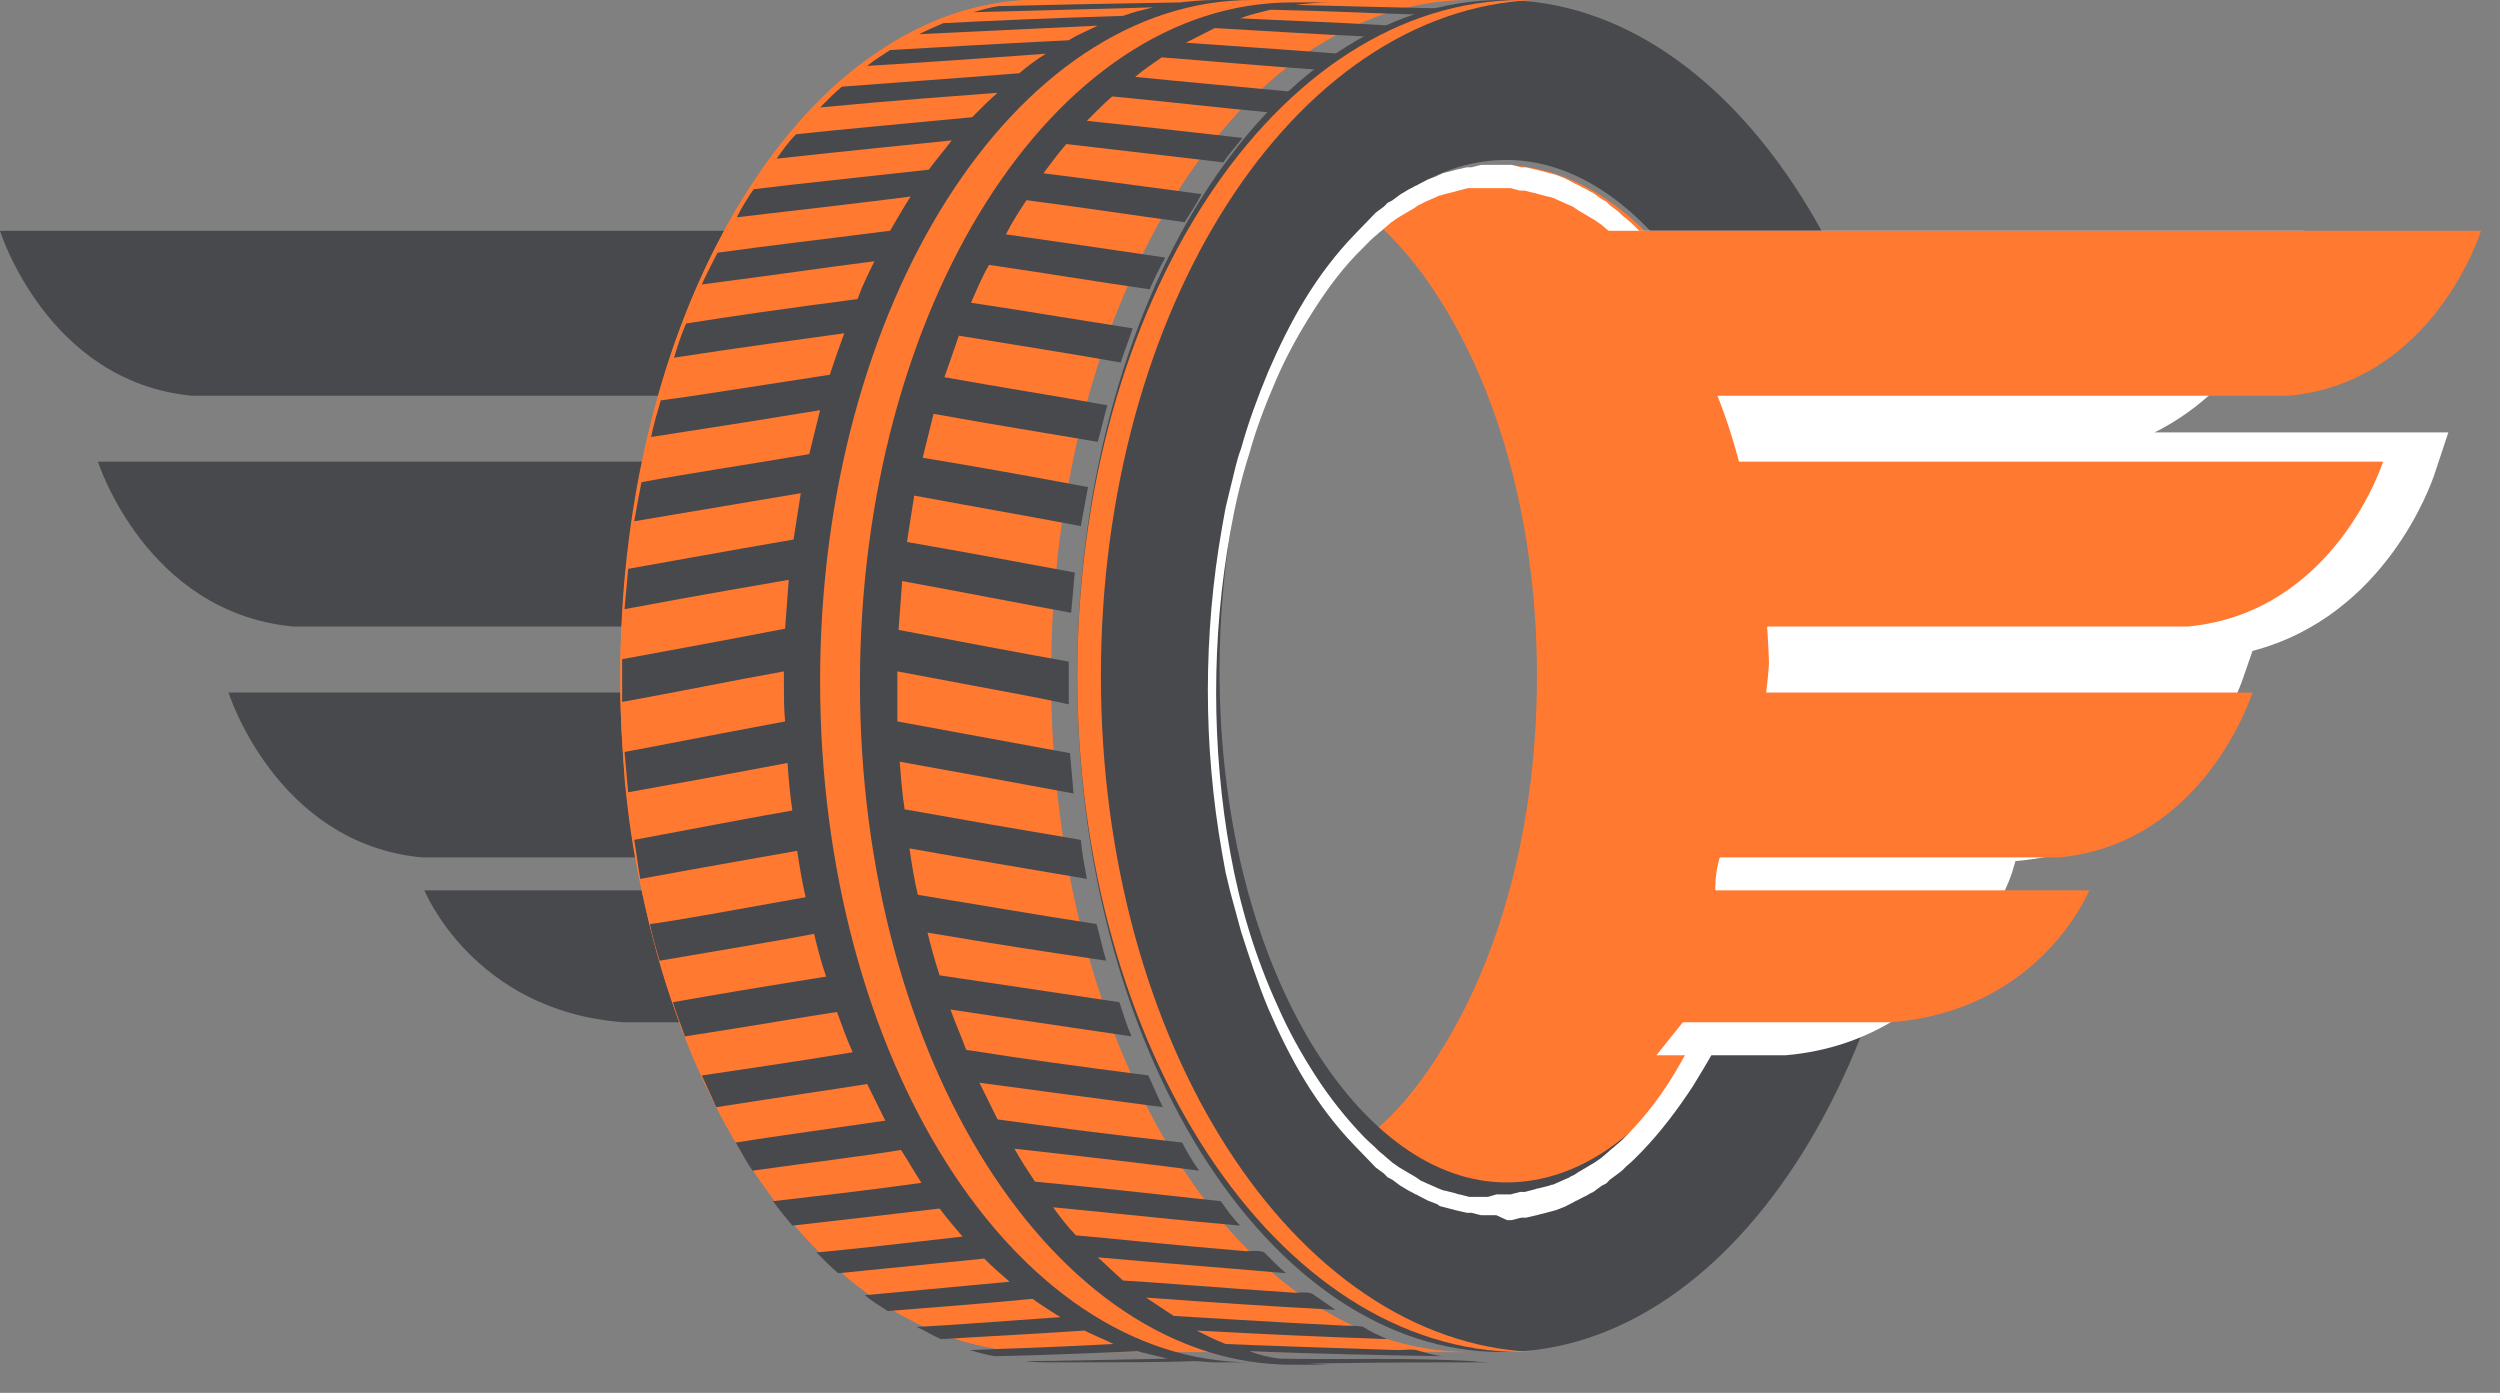 <svg width="70" height="39" viewBox="0 0 70 39" fill="none" xmlns="http://www.w3.org/2000/svg">
<rect x="0" y="0" width="70" height="39" fill="#808080" stroke="none"/>
<path d="M24.68 6.463C23.79 7.873 23.065 9.424 22.538 11.08H5.371C1.318 10.692 0 6.463 0 6.463H24.68Z" fill="#48494D"/>
<path d="M21.937 24.007H11.81C7.727 23.619 6.398 19.39 6.398 19.39H21.008C21.107 21.011 21.439 22.562 21.937 24.007Z" fill="#48494D"/>
<path d="M25.594 28.623H17.456C13.251 28.313 11.883 24.93 11.883 24.93H22.79C23.508 26.255 24.431 27.524 25.594 28.623Z" fill="#48494D"/>
<path d="M21.434 17.297C21.434 17.367 21.434 17.473 21.434 17.543H8.212C4.085 17.156 2.742 12.927 2.742 12.927H21.937C21.602 14.301 21.434 15.781 21.434 17.297Z" fill="#48494D"/>
<path d="M47.678 8.585C46.142 6.007 44.127 4.617 42.01 4.617C40.747 4.617 39.517 5.125 38.391 6.109C39.142 6.753 39.825 7.567 40.439 8.585C42.112 11.332 43.035 14.994 43.035 18.928C43.035 22.862 42.112 26.525 40.439 29.272C39.825 30.29 39.142 31.137 38.391 31.748C39.517 32.731 40.747 33.24 42.01 33.24C44.093 33.24 46.108 31.816 47.678 29.272C49.351 26.525 50.273 22.862 50.273 18.928C50.273 14.994 49.351 11.332 47.678 8.585Z" fill="#FF7931"/>
<path d="M42.047 0C35.475 0 30.164 8.48 30.164 18.928C30.164 29.376 35.508 37.857 42.047 37.857C48.619 37.857 53.929 29.376 53.929 18.928C53.963 8.48 48.619 0 42.047 0ZM47.689 29.139C46.196 31.717 44.237 33.108 42.179 33.108C40.155 33.108 38.197 31.683 36.67 29.139C35.043 26.391 34.147 22.728 34.147 18.793C34.147 14.858 35.043 11.194 36.67 8.447C38.163 5.868 40.122 4.478 42.179 4.478C44.204 4.478 46.163 5.902 47.689 8.447C49.316 11.194 50.212 14.858 50.212 18.793C50.212 22.694 49.316 26.391 47.689 29.139Z" fill="#48494D"/>
<path d="M30.825 18.928C30.825 8.65 36.215 0.271 42.961 0C42.856 0 42.752 0 42.613 0C35.728 0 30.164 8.48 30.164 18.928C30.164 29.376 35.763 37.857 42.613 37.857C42.717 37.857 42.822 37.857 42.961 37.857C36.215 37.585 30.825 29.207 30.825 18.928Z" fill="#FF7931"/>
<path d="M41.898 34.026H41.6C41.567 34.026 41.501 34.026 41.468 34.026L41.335 33.992L41.203 33.958H41.136C41.103 33.958 41.103 33.958 41.07 33.958L40.772 33.889C40.739 33.889 40.673 33.855 40.64 33.855L40.508 33.821L40.375 33.786C40.342 33.786 40.276 33.752 40.243 33.718L39.978 33.615L39.713 33.478C39.68 33.444 39.614 33.444 39.581 33.409L39.448 33.341C39.382 33.306 39.283 33.238 39.216 33.204L38.985 33.032L38.852 32.964L38.753 32.861L38.521 32.69C38.455 32.621 38.389 32.552 38.323 32.484C38.19 32.347 38.058 32.21 37.925 32.072C37.396 31.524 36.932 30.907 36.535 30.256C36.138 29.605 35.807 28.919 35.509 28.233C35.211 27.514 34.979 26.794 34.747 26.074C34.648 25.697 34.549 25.354 34.449 24.977L34.317 24.429C34.284 24.257 34.251 24.052 34.218 23.88C34.085 23.126 33.986 22.372 33.92 21.618C33.853 20.864 33.82 20.11 33.82 19.322C33.82 18.567 33.853 17.813 33.92 17.025C33.986 16.271 34.085 15.517 34.218 14.763C34.251 14.591 34.284 14.386 34.317 14.214L34.449 13.666C34.549 13.289 34.615 12.912 34.747 12.569C34.946 11.849 35.211 11.129 35.509 10.409C35.807 9.724 36.138 9.038 36.535 8.387C36.932 7.736 37.396 7.119 37.925 6.57C38.058 6.433 38.19 6.296 38.323 6.159C38.389 6.091 38.455 6.022 38.521 5.954L38.753 5.782L38.852 5.679L38.985 5.611L39.216 5.439C39.283 5.405 39.382 5.337 39.448 5.302L39.581 5.234C39.614 5.199 39.68 5.199 39.713 5.165L39.978 5.028L40.243 4.925C40.276 4.891 40.342 4.891 40.375 4.857L40.508 4.822L40.64 4.788C40.673 4.788 40.739 4.754 40.772 4.754L41.07 4.685C41.103 4.685 41.103 4.685 41.136 4.685H41.203L41.335 4.651L41.468 4.617C41.501 4.617 41.567 4.617 41.6 4.617H41.898H42.196C42.229 4.617 42.295 4.617 42.328 4.617L42.461 4.651L42.593 4.685H42.659C42.692 4.685 42.692 4.685 42.725 4.685L43.023 4.754C43.056 4.754 43.123 4.788 43.156 4.788L43.288 4.822L43.421 4.857C43.454 4.857 43.52 4.891 43.553 4.891L43.818 4.994L44.083 5.131C44.116 5.165 44.182 5.165 44.215 5.199L44.348 5.268C44.447 5.302 44.513 5.371 44.612 5.405L44.844 5.576L44.977 5.645L45.076 5.748L45.308 5.919C45.374 5.988 45.44 6.056 45.539 6.125C45.705 6.262 45.837 6.399 45.97 6.536C46.532 7.085 46.996 7.702 47.393 8.353C47.824 9.004 48.188 9.69 48.486 10.375C48.784 11.095 49.048 11.815 49.28 12.535C49.512 13.289 49.678 14.009 49.843 14.797C49.975 15.551 50.108 16.305 50.174 17.093C50.24 17.848 50.273 18.636 50.273 19.39C50.273 20.144 50.24 20.933 50.174 21.687C50.108 22.441 50.008 23.229 49.843 23.983C49.545 25.491 49.115 27 48.486 28.405C48.188 29.125 47.791 29.776 47.393 30.427C46.963 31.078 46.499 31.695 45.97 32.244C45.837 32.381 45.705 32.518 45.539 32.655C45.473 32.724 45.407 32.792 45.308 32.861L45.076 33.032L44.977 33.135L44.844 33.204L44.612 33.375C44.513 33.409 44.447 33.478 44.348 33.512L44.215 33.581C44.182 33.615 44.116 33.615 44.083 33.649L43.818 33.786L43.553 33.889C43.52 33.889 43.454 33.923 43.421 33.923L43.288 33.958L43.156 33.992C43.123 33.992 43.056 34.026 43.023 34.026L42.725 34.095C42.692 34.095 42.692 34.095 42.659 34.095H42.593L42.461 34.129L42.328 34.163C42.295 34.163 42.229 34.163 42.196 34.163L41.898 34.026ZM41.898 33.444H42.163C42.196 33.444 42.262 33.444 42.295 33.444L42.428 33.409L42.56 33.375H42.626C42.659 33.375 42.659 33.375 42.692 33.375L42.957 33.306C42.99 33.306 43.023 33.272 43.09 33.272L43.222 33.238L43.355 33.204C43.388 33.204 43.421 33.169 43.487 33.169L43.719 33.066L43.95 32.964C43.983 32.929 44.017 32.929 44.083 32.895L44.182 32.827C44.248 32.792 44.348 32.724 44.414 32.69L44.646 32.552L44.745 32.484L44.844 32.415L45.043 32.244C45.109 32.175 45.175 32.141 45.241 32.072C45.374 31.97 45.506 31.833 45.639 31.695C46.135 31.181 46.566 30.599 46.93 29.982C47.294 29.365 47.625 28.713 47.923 28.028C48.221 27.342 48.453 26.657 48.651 25.937C48.751 25.594 48.85 25.217 48.916 24.874L49.048 24.326C49.082 24.154 49.115 23.949 49.148 23.777C49.28 23.058 49.38 22.304 49.446 21.584C49.512 20.83 49.545 20.11 49.545 19.356C49.545 18.602 49.512 17.882 49.446 17.128C49.38 16.374 49.28 15.654 49.148 14.934C49.115 14.763 49.082 14.557 49.048 14.386L48.916 13.837C48.817 13.46 48.751 13.117 48.651 12.775C48.453 12.055 48.221 11.369 47.923 10.684C47.625 9.998 47.294 9.347 46.93 8.73C46.566 8.113 46.135 7.53 45.639 7.016C45.506 6.879 45.407 6.742 45.241 6.639C45.175 6.57 45.109 6.502 45.043 6.468L44.844 6.296L44.745 6.228L44.646 6.159L44.414 6.022C44.348 5.988 44.248 5.919 44.182 5.885L44.083 5.816C44.05 5.782 44.017 5.782 43.95 5.748L43.719 5.645L43.487 5.542C43.454 5.542 43.421 5.508 43.355 5.508L43.222 5.474L43.09 5.439C43.056 5.439 43.023 5.405 42.957 5.405L42.692 5.337C42.659 5.337 42.659 5.337 42.626 5.337H42.56L42.428 5.302L42.295 5.268C42.262 5.268 42.196 5.268 42.163 5.268H41.898H41.633C41.6 5.268 41.534 5.268 41.501 5.268H41.368H41.236H41.17C41.136 5.268 41.136 5.268 41.103 5.268L40.839 5.337C40.805 5.337 40.739 5.371 40.706 5.371L40.574 5.405L40.441 5.439C40.408 5.439 40.375 5.474 40.309 5.474L40.077 5.576L39.845 5.679C39.812 5.714 39.779 5.714 39.713 5.748L39.614 5.816C39.547 5.851 39.448 5.919 39.382 5.954L39.15 6.091L39.051 6.159L38.952 6.228L38.753 6.399C38.687 6.468 38.62 6.502 38.554 6.57C38.422 6.673 38.289 6.81 38.157 6.948C37.627 7.462 37.197 8.044 36.8 8.661C36.403 9.278 36.038 9.93 35.74 10.615C35.442 11.301 35.178 11.986 34.979 12.706C34.747 13.426 34.582 14.146 34.449 14.9C34.317 15.654 34.218 16.374 34.151 17.128C34.085 17.882 34.052 18.636 34.052 19.39C34.052 20.144 34.085 20.898 34.151 21.652C34.218 22.406 34.317 23.16 34.449 23.88C34.714 25.354 35.145 26.794 35.773 28.165C36.071 28.851 36.436 29.502 36.833 30.119C37.23 30.736 37.694 31.318 38.19 31.833C38.323 31.97 38.455 32.072 38.587 32.21C38.654 32.278 38.72 32.312 38.786 32.381L38.985 32.552L39.084 32.621L39.183 32.69L39.415 32.827C39.481 32.861 39.581 32.929 39.647 32.964L39.746 33.032C39.779 33.066 39.812 33.066 39.879 33.101L40.11 33.204L40.342 33.306C40.375 33.306 40.408 33.341 40.474 33.341L40.607 33.375L40.739 33.409C40.772 33.409 40.805 33.444 40.872 33.444L41.136 33.512C41.17 33.512 41.17 33.512 41.203 33.512H41.269H41.401H41.534C41.567 33.512 41.633 33.512 41.666 33.512L41.898 33.444Z" fill="white"/>
<path d="M41.133 37.857H29.07C22.598 37.857 17.367 29.376 17.367 18.928C17.367 8.48 22.63 0 29.07 0H41.133C34.66 0 29.43 8.48 29.43 18.928C29.43 29.376 34.66 37.857 41.133 37.857Z" fill="#FF7931"/>
<path d="M30.784 27.807C30.458 26.822 30.197 25.77 29.968 24.717C29.805 23.8 29.642 22.884 29.544 21.933C29.446 21.016 29.413 20.1 29.413 19.149C29.413 19.081 29.413 19.013 29.413 18.945C29.413 18.029 29.446 17.112 29.544 16.195C29.642 15.007 29.838 13.886 30.066 12.766C30.98 8.42 32.873 4.787 35.289 2.512C35.91 1.935 36.595 1.426 37.281 1.053C37.836 0.747 38.423 0.475 39.011 0.306C39.566 0.136 40.153 0.034 40.741 0C40.872 0 41.002 0 41.133 0H29.087C28.956 0 28.826 0 28.695 0C28.107 0.034 27.552 0.136 26.965 0.306C26.377 0.475 25.79 0.747 25.235 1.053C24.549 1.46 23.863 1.935 23.243 2.512C20.828 4.787 18.934 8.42 18.02 12.766C17.792 13.852 17.628 15.007 17.498 16.195C17.433 17.078 17.367 17.995 17.367 18.945C17.367 19.013 17.367 19.081 17.367 19.149C17.367 20.1 17.433 21.016 17.498 21.933C17.596 22.884 17.726 23.834 17.922 24.717C18.151 25.804 18.412 26.822 18.738 27.807C20.697 33.782 24.582 37.857 29.054 37.857H41.1C36.628 37.857 32.743 33.782 30.784 27.807Z" fill="#FF7931"/>
<path d="M41.956 38.145C41.72 38.145 41.449 38.145 41.213 38.111C39.421 38.008 37.63 38.076 35.839 38.042C35.535 38.008 35.265 37.94 34.994 37.837C36.921 37.906 38.374 37.94 40.368 37.974C40.131 37.94 39.895 37.871 39.658 37.803C39.523 37.769 39.286 37.803 39.151 37.803C37.056 37.735 35.062 37.666 34.318 37.632C34.048 37.529 33.778 37.393 33.507 37.256C35.434 37.359 36.887 37.427 38.847 37.495C38.61 37.393 38.374 37.29 38.171 37.154C38.036 37.119 37.799 37.119 37.664 37.119C35.569 37.017 33.507 36.88 32.865 36.846C32.595 36.675 32.358 36.504 32.088 36.333C33.98 36.47 35.467 36.572 37.394 36.675C37.191 36.538 36.954 36.367 36.752 36.231C36.616 36.162 36.414 36.197 36.245 36.197C34.183 36.06 32.121 35.889 31.446 35.855C31.209 35.65 30.973 35.41 30.736 35.205C32.629 35.376 34.048 35.479 36.008 35.65C35.805 35.479 35.602 35.274 35.4 35.069C35.265 35 35.062 35.034 34.893 35.034C32.831 34.863 30.939 34.658 30.128 34.59C29.891 34.351 29.688 34.077 29.485 33.804C31.615 34.009 33.135 34.18 34.724 34.317C34.521 34.111 34.352 33.872 34.183 33.633C32.02 33.394 30.736 33.257 28.979 33.086C28.776 32.779 28.573 32.471 28.404 32.163C30.533 32.403 32.02 32.573 33.575 32.779C33.406 32.539 33.237 32.266 33.102 31.992C30.973 31.753 29.654 31.582 27.931 31.343C27.762 31.001 27.593 30.659 27.424 30.317C29.215 30.557 30.736 30.762 32.561 31.001C32.426 30.728 32.291 30.42 32.155 30.112C30.06 29.839 28.776 29.668 27.052 29.395C26.917 29.019 26.748 28.643 26.613 28.267C28.404 28.54 29.857 28.745 31.682 29.019C31.547 28.711 31.446 28.369 31.344 28.062C29.283 27.754 27.931 27.549 26.309 27.31C26.174 26.899 26.072 26.523 25.971 26.113C27.796 26.421 29.114 26.626 30.973 26.899C30.871 26.558 30.803 26.216 30.702 25.874C28.945 25.601 27.559 25.361 25.7 25.054C25.599 24.644 25.531 24.199 25.464 23.755C27.39 24.097 28.438 24.268 30.432 24.609C30.364 24.233 30.297 23.892 30.263 23.516C28.235 23.174 27.052 22.969 25.329 22.661C25.261 22.217 25.227 21.773 25.193 21.328C27.289 21.704 28.201 21.875 30.06 22.217C30.026 21.841 29.992 21.465 29.959 21.089C27.931 20.713 26.782 20.508 25.126 20.2C25.126 19.858 25.126 19.551 25.126 19.209C25.126 19.072 25.126 18.936 25.126 18.799C29.148 19.551 29.148 19.551 29.925 19.722C29.925 19.551 29.925 19.38 29.925 19.209C29.925 18.97 29.925 18.765 29.925 18.525C28.945 18.355 26.241 17.842 25.16 17.637C25.193 17.192 25.227 16.714 25.261 16.27C27.12 16.611 28.505 16.885 29.992 17.158C30.026 16.782 30.06 16.406 30.094 16.03C28.066 15.654 27.154 15.483 25.396 15.176C25.464 14.731 25.531 14.287 25.599 13.877C25.633 13.706 25.666 13.501 25.7 13.33C25.666 13.501 25.633 13.672 25.599 13.877C27.627 14.253 28.269 14.355 30.263 14.731C30.33 14.355 30.398 14.014 30.465 13.638C28.809 13.33 27.491 13.091 25.835 12.817C25.937 12.407 26.038 11.997 26.14 11.587C28.032 11.929 28.945 12.065 30.736 12.373C30.837 12.031 30.905 11.689 31.006 11.348C29.485 11.074 27.965 10.835 26.444 10.562C26.579 10.185 26.714 9.775 26.849 9.399C28.708 9.707 29.857 9.878 31.378 10.151C31.479 9.844 31.615 9.502 31.716 9.194C29.756 8.887 28.336 8.647 27.187 8.477C27.356 8.101 27.491 7.759 27.694 7.417C29.553 7.69 30.533 7.861 32.189 8.101C32.324 7.793 32.459 7.519 32.629 7.212C30.77 6.938 29.621 6.768 28.167 6.562C28.336 6.221 28.539 5.913 28.742 5.605C28.809 5.469 28.911 5.366 28.979 5.229C28.877 5.366 28.809 5.469 28.742 5.605C30.567 5.845 31.648 6.016 33.169 6.221C33.338 5.947 33.507 5.708 33.642 5.434C31.817 5.195 30.601 5.024 29.215 4.853C29.418 4.58 29.621 4.307 29.857 4.033C31.648 4.238 32.764 4.375 34.251 4.546C34.42 4.307 34.622 4.067 34.791 3.862C33 3.657 31.75 3.52 30.432 3.384C30.668 3.144 30.905 2.905 31.142 2.7C32.933 2.871 34.048 3.008 35.501 3.144C35.704 2.939 35.907 2.768 36.109 2.563C34.318 2.392 33.135 2.29 31.784 2.153C32.02 1.948 32.291 1.777 32.527 1.606C34.285 1.743 35.366 1.846 36.853 1.948C37.056 1.777 37.292 1.641 37.495 1.504C35.738 1.367 34.589 1.299 33.203 1.196C33.473 1.059 33.744 0.923 34.014 0.786C35.772 0.889 36.853 0.957 38.306 1.025C38.543 0.923 38.745 0.786 38.982 0.718C37.225 0.615 36.076 0.581 34.724 0.513C34.994 0.41 35.298 0.342 35.569 0.273C37.326 0.307 38.408 0.376 39.827 0.41C40.064 0.342 40.3 0.273 40.537 0.239C38.779 0.205 37.664 0.171 36.278 0.137C36.583 0.102 36.921 0.068 37.225 0.068H36.177C29.485 0.068 24.078 8.613 24.078 19.141C24.078 29.668 29.519 38.213 36.177 38.213H37.225L36.65 38.179C38.779 38.145 40.266 38.145 41.956 38.145Z" fill="#48494D"/>
<path d="M22.963 19.072C22.963 8.545 28.404 0 35.062 0H34.014C33.676 0 33.338 0.034 33.034 0.068C30.837 0.103 29.35 0.137 27.965 0.171C27.728 0.205 27.492 0.273 27.255 0.342C29.654 0.273 31.378 0.239 32.291 0.205C32.02 0.273 31.716 0.342 31.446 0.444C29.249 0.513 27.694 0.581 26.41 0.649C26.174 0.752 25.937 0.855 25.734 0.957C27.829 0.855 29.384 0.786 30.736 0.718C30.466 0.854 30.195 0.957 29.925 1.128C27.762 1.23 26.207 1.333 24.923 1.401C24.72 1.538 24.484 1.675 24.281 1.846C26.478 1.709 27.897 1.606 29.283 1.504C29.012 1.675 28.776 1.846 28.539 2.051C26.376 2.222 24.889 2.324 23.571 2.427C23.369 2.598 23.166 2.803 22.963 3.008C25.126 2.803 26.613 2.7 27.931 2.598C27.694 2.803 27.458 3.042 27.221 3.281C25.092 3.486 23.538 3.623 22.287 3.76C22.084 3.965 21.915 4.204 21.746 4.443C23.909 4.204 25.362 4.067 26.647 3.931C26.444 4.204 26.207 4.478 26.005 4.751C23.875 4.99 22.49 5.127 21.104 5.298C20.935 5.537 20.766 5.811 20.631 6.084C22.659 5.845 24.18 5.674 25.498 5.503C25.295 5.811 25.126 6.118 24.923 6.46C22.794 6.733 21.577 6.87 20.09 7.075C19.955 7.349 19.786 7.656 19.651 7.964C21.78 7.691 23.132 7.485 24.484 7.315C24.315 7.656 24.146 7.998 24.011 8.374C21.915 8.648 20.496 8.853 19.212 9.058C19.076 9.365 18.975 9.673 18.874 10.015C20.868 9.707 22.422 9.502 23.639 9.331C23.504 9.707 23.369 10.083 23.233 10.493C21.003 10.835 19.313 11.108 18.502 11.211C18.401 11.553 18.299 11.895 18.232 12.236C20.226 11.929 21.712 11.69 22.963 11.485C22.861 11.895 22.76 12.305 22.659 12.715C20.631 13.057 19.245 13.262 17.961 13.501C17.894 13.843 17.826 14.219 17.758 14.595C19.989 14.219 21.611 13.945 22.422 13.809C22.355 14.253 22.287 14.663 22.219 15.107C20.226 15.449 18.941 15.689 17.589 15.928C17.556 16.304 17.522 16.68 17.488 17.056C19.685 16.646 21.476 16.338 22.084 16.235C22.05 16.68 22.017 17.124 21.983 17.603C19.854 18.013 18.164 18.32 17.42 18.457C17.42 18.696 17.42 18.901 17.42 19.141C17.42 19.312 17.42 19.483 17.42 19.654C18.941 19.38 20.428 19.072 21.949 18.799C21.949 18.901 21.949 19.038 21.949 19.141C21.949 19.483 21.949 19.859 21.983 20.2C19.786 20.61 18.062 20.952 17.488 21.055C17.522 21.431 17.556 21.807 17.589 22.183C18.941 21.944 20.428 21.67 22.05 21.363C22.084 21.807 22.118 22.251 22.186 22.695C21.375 22.832 19.752 23.14 17.758 23.516C17.826 23.892 17.86 24.234 17.927 24.61C19.955 24.234 21.375 23.994 22.321 23.823C22.388 24.268 22.456 24.678 22.557 25.122C20.462 25.498 18.772 25.806 18.198 25.874C18.265 26.216 18.367 26.558 18.468 26.9C20.462 26.558 21.915 26.319 22.794 26.148C22.895 26.558 22.997 26.968 23.132 27.344C21.206 27.652 20.192 27.823 18.84 28.062C18.941 28.404 19.076 28.711 19.178 29.019C21.172 28.711 22.524 28.472 23.436 28.335C23.571 28.711 23.706 29.087 23.875 29.463C22.017 29.771 20.766 29.942 19.651 30.113C19.786 30.42 19.921 30.694 20.056 31.001C22.017 30.694 23.436 30.488 24.281 30.352C24.45 30.694 24.619 31.035 24.788 31.377C24.855 31.514 24.923 31.651 25.024 31.787C24.957 31.651 24.855 31.514 24.788 31.377C22.929 31.651 21.645 31.822 20.597 31.992C20.766 32.266 20.901 32.539 21.07 32.779C23.03 32.505 24.45 32.334 25.227 32.197C25.43 32.505 25.599 32.813 25.802 33.12C24.078 33.36 22.794 33.496 21.645 33.633C21.814 33.872 22.017 34.112 22.186 34.317C23.977 34.112 25.194 33.975 26.309 33.838C26.512 34.112 26.748 34.385 26.951 34.624C25.16 34.829 23.977 34.966 22.861 35.069C23.064 35.274 23.267 35.479 23.47 35.65C25.227 35.479 26.512 35.342 27.559 35.24C27.796 35.479 28.032 35.684 28.269 35.889C28.337 35.923 28.37 35.992 28.438 36.026C28.37 35.992 28.337 35.923 28.269 35.889C26.478 36.06 25.295 36.162 24.213 36.265C24.416 36.436 24.653 36.573 24.855 36.709C26.613 36.573 27.863 36.47 28.911 36.367C29.148 36.538 29.418 36.709 29.688 36.88C27.762 37.017 26.376 37.12 25.667 37.154C25.903 37.256 26.106 37.393 26.343 37.495C28.1 37.393 29.35 37.325 30.364 37.256C30.635 37.393 30.905 37.495 31.175 37.632C29.283 37.735 27.863 37.769 27.154 37.803C27.39 37.871 27.627 37.94 27.863 37.974C29.587 37.94 30.804 37.871 31.851 37.837C32.122 37.906 32.426 37.974 32.696 38.042C30.804 38.077 29.452 38.111 28.708 38.111C28.945 38.145 29.215 38.145 29.452 38.145H29.485C31.344 38.145 32.662 38.145 33.44 38.111C33.609 38.111 33.811 38.145 33.98 38.145H35.028C28.37 38.145 22.963 29.6 22.963 19.072Z" fill="#48494D"/>
<path d="M60.26 12.141C63.07 10.781 64.085 7.857 64.119 7.687L64.525 6.463H45.703L46.718 7.925C47.599 9.217 48.309 10.645 48.783 12.141L48.953 12.685L49.088 13.297C49.393 14.588 49.562 15.948 49.562 17.274C49.562 17.342 49.562 17.444 49.562 17.512V18.056L49.528 18.634C49.427 20.062 49.088 21.49 48.614 22.849L48.445 23.325L48.242 23.767C47.599 25.297 48.716 26.725 47.632 27.983L46.38 29.547H49.968H50.002C54.708 29.139 56.265 24.651 56.333 24.447L56.434 24.107H56.468C61.174 23.699 62.731 19.212 62.799 19.008L63.07 18.226C66.828 17.24 68.08 13.501 68.148 13.331L68.554 12.107H60.26V12.141Z" fill="white"/>
<path d="M44.789 6.463C45.679 7.873 46.404 9.424 46.931 11.08H64.098C68.151 10.692 69.469 6.463 69.469 6.463H44.789Z" fill="#FF7931"/>
<path d="M47.531 24.007H57.658C61.742 23.619 63.07 19.39 63.07 19.39H48.46C48.328 21.011 48.029 22.562 47.531 24.007Z" fill="#FF7931"/>
<path d="M44.789 28.623H52.927C57.132 28.313 58.5 24.93 58.5 24.93H47.593C46.875 26.255 45.917 27.524 44.789 28.623Z" fill="#FF7931"/>
<path d="M48.001 17.297C48.001 17.367 48.001 17.473 48.001 17.543H61.256C65.384 17.156 66.726 12.927 66.726 12.927H47.531C47.833 14.301 48.001 15.781 48.001 17.297Z" fill="#FF7931"/>
</svg>
